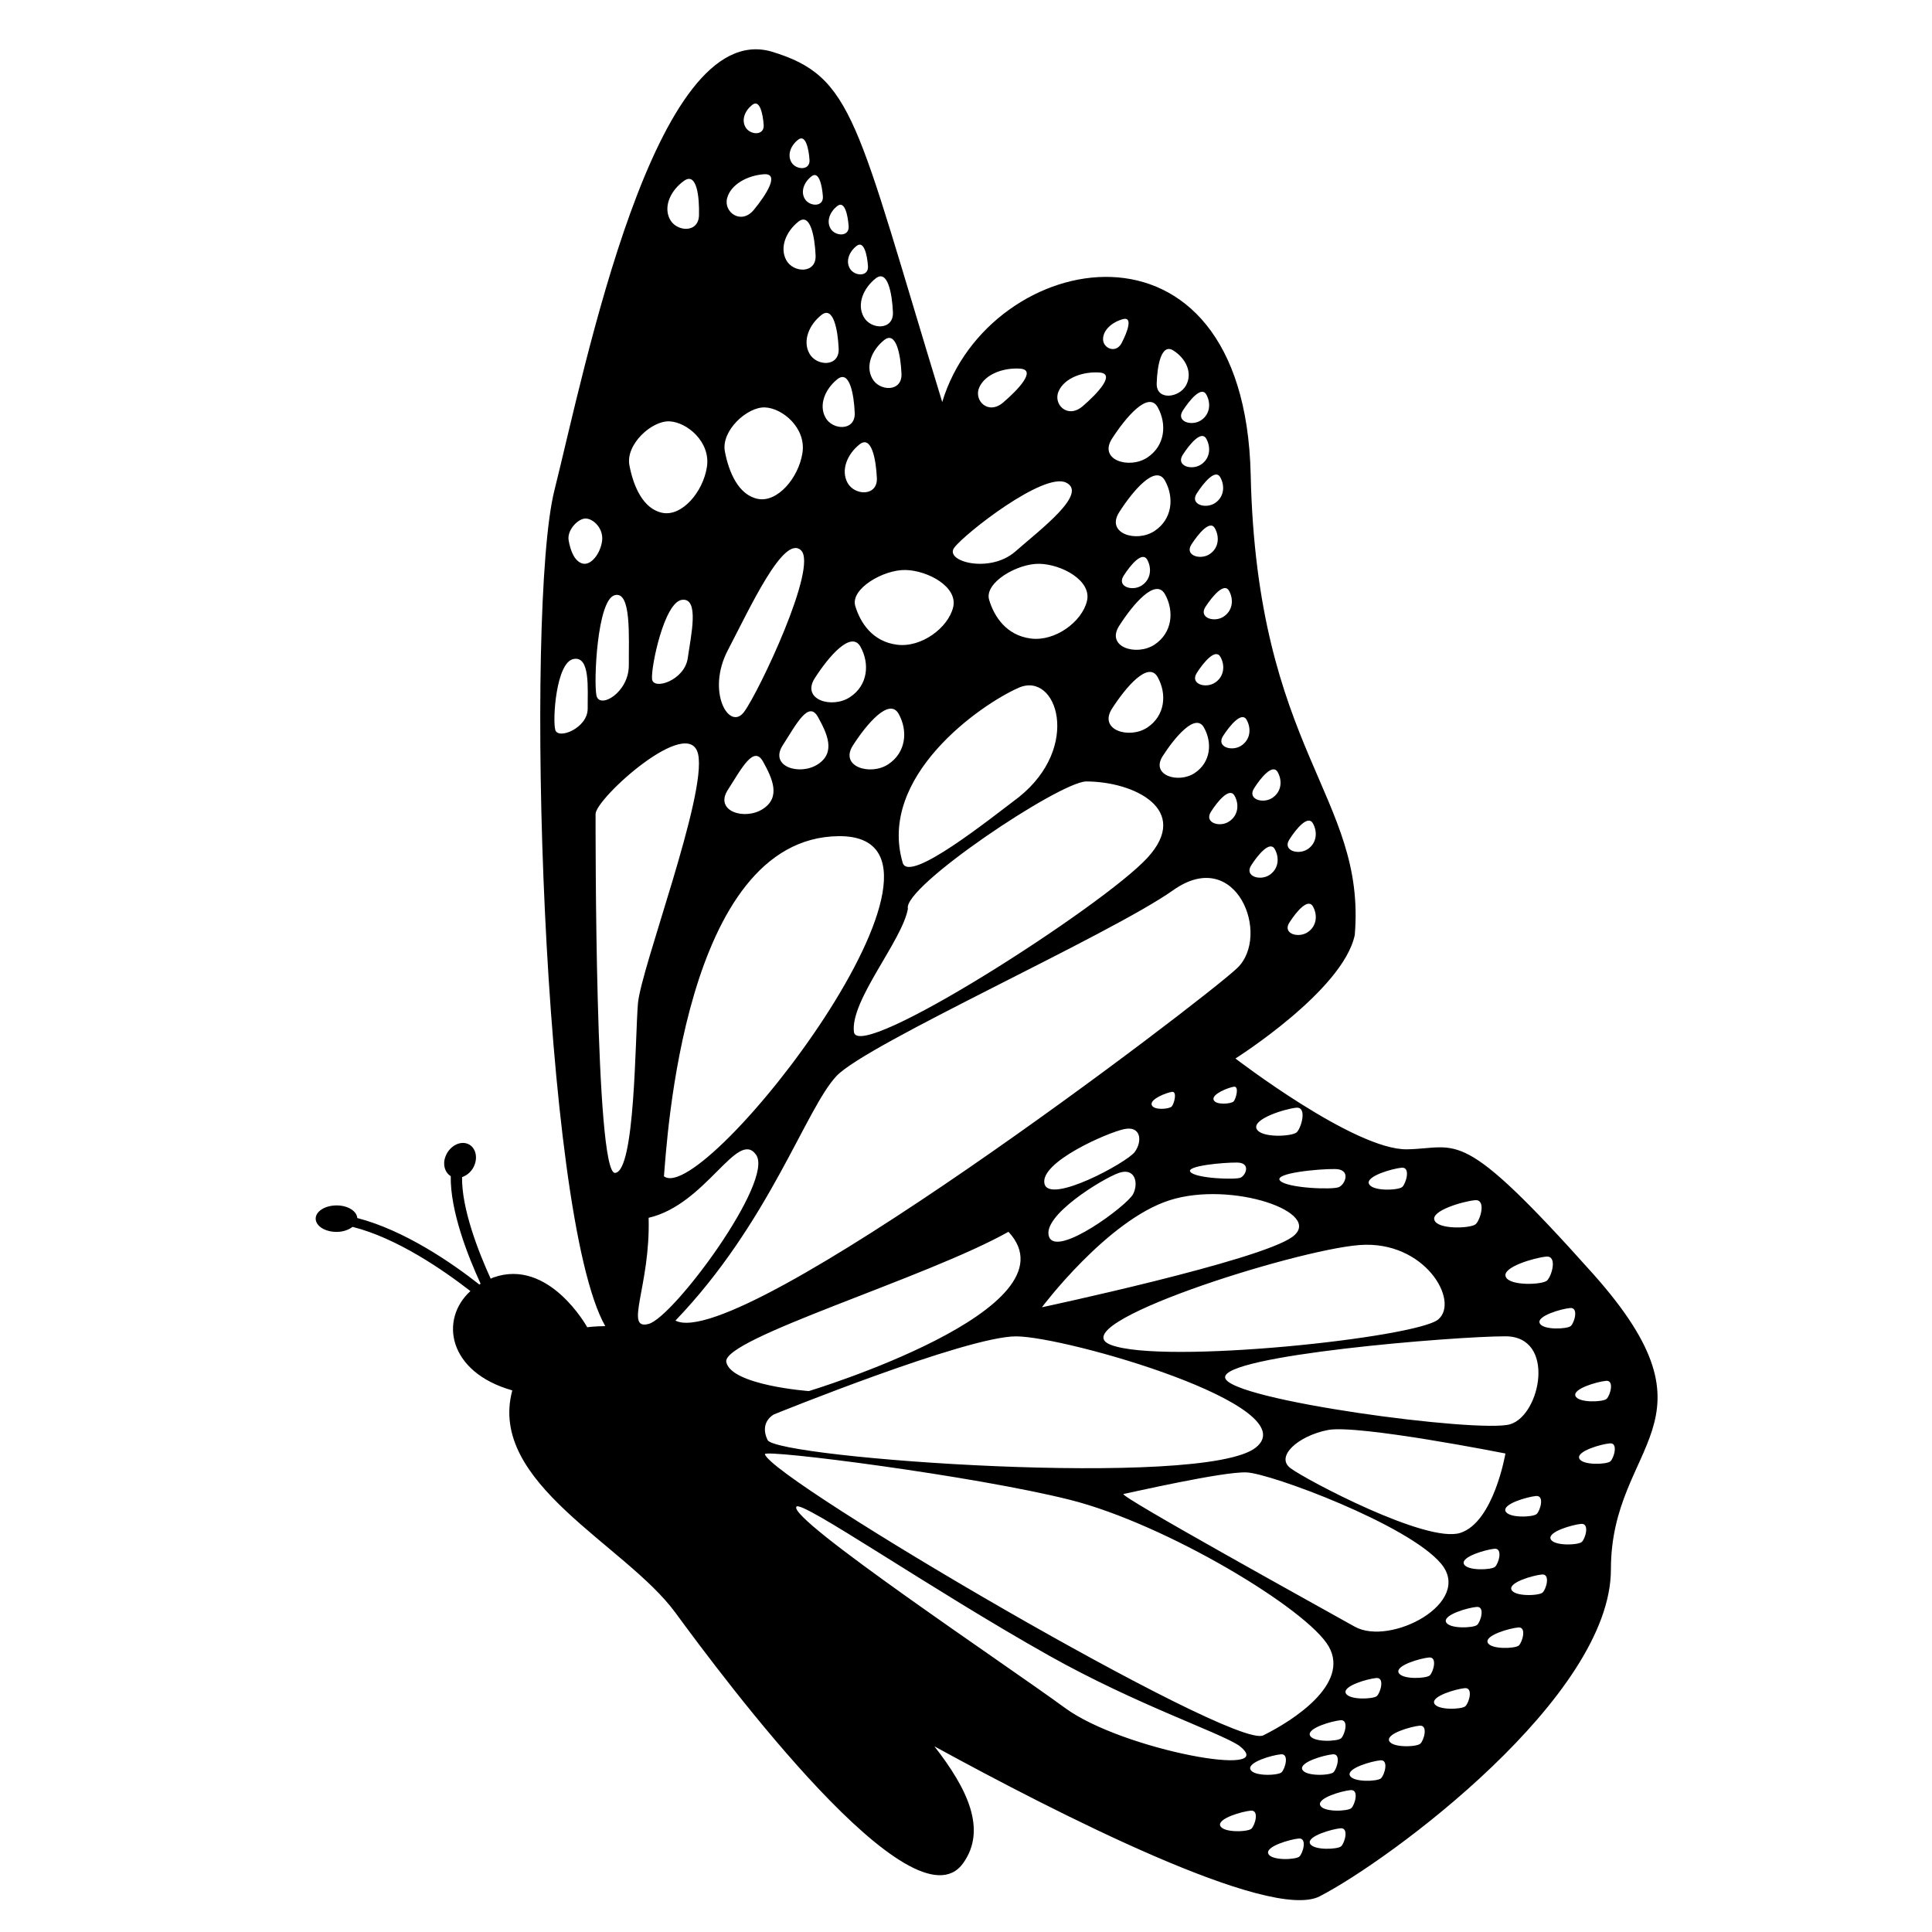<?xml version="1.0" encoding="UTF-8" standalone="no"?>
<!-- Generator: Adobe Illustrator 16.0.0, SVG Export Plug-In . SVG Version: 6.00 Build 0)  -->

<svg
   xmlns:dc="http://purl.org/dc/elements/1.1/"
   xmlns:cc="http://creativecommons.org/ns#"
   xmlns:rdf="http://www.w3.org/1999/02/22-rdf-syntax-ns#"
   xmlns:svg="http://www.w3.org/2000/svg"
   xmlns="http://www.w3.org/2000/svg"
   xmlns:sodipodi="http://sodipodi.sourceforge.net/DTD/sodipodi-0.dtd"
   xmlns:inkscape="http://www.inkscape.org/namespaces/inkscape"
   version="1.1"
   id="Capa_1"
   x="0px"
   y="0px"
   width="16"
   height="16"
   viewBox="0 0 16 16"
   xml:space="preserve"
   inkscape:version="0.91 r13725"
   sodipodi:docname="butterfly-left.svg"><defs
     id="defs39" /><sodipodi:namedview
     pagecolor="#ffffff"
     bordercolor="#666666"
     borderopacity="1"
     objecttolerance="10"
     gridtolerance="10"
     guidetolerance="10"
     inkscape:pageopacity="0"
     inkscape:pageshadow="2"
     inkscape:window-width="1366"
     inkscape:window-height="702"
     id="namedview37"
     showgrid="false"
     inkscape:zoom="7.3752303"
     inkscape:cx="16"
     inkscape:cy="15.9995"
     inkscape:window-x="0"
     inkscape:window-y="29"
     inkscape:window-maximized="1"
     inkscape:current-layer="Capa_1" /><g
     id="g3"
     transform="matrix(0.554,0,0,0.479,-0.693,0.408)"><path
       d="m 25.066,21.173 c -2.002,-2.592 -2.002,-2.169 -2.783,-2.154 -0.781,0.015 -2.564,-1.57 -2.564,-1.57 0,0 1.611,-1.176 1.784,-2.136 0.172,-2.396 -1.464,-3.17 -1.556,-7.96 C 19.852,2.563 16.025,3.452 15.336,6.099 14.045,1.215 14.016,0.469 12.781,0.039 11.034,-0.535 10,5.495 9.539,7.624 9.094,9.677 9.35,20.152 10.299,22.076 c -0.166,0.002 -0.27,0.019 -0.27,0.019 0,0 -0.573,-1.204 -1.405,-0.859 C 8.61,21.241 8.599,21.249 8.586,21.256 8.4,20.784 8.152,20.048 8.158,19.5 8.238,19.468 8.311,19.394 8.346,19.285 8.399,19.121 8.344,18.956 8.224,18.917 8.104,18.878 7.963,18.98 7.91,19.144 7.864,19.285 7.902,19.421 7.989,19.483 7.98,20.083 8.243,20.86 8.435,21.342 8.429,21.346 8.423,21.352 8.417,21.357 8.008,20.984 7.298,20.419 6.592,20.207 6.584,20.086 6.45,19.989 6.283,19.989 c -0.173,0 -0.313,0.102 -0.313,0.229 0,0.127 0.14,0.229 0.312,0.229 0.098,0 0.182,-0.036 0.239,-0.087 0.663,0.192 1.356,0.746 1.762,1.11 -0.467,0.492 -0.333,1.404 0.626,1.717 -0.373,1.605 1.693,2.667 2.438,3.843 0.746,1.176 3.557,5.536 4.302,4.331 0.359,-0.581 0.064,-1.288 -0.43,-2.02 1.813,1.148 5.015,3.038 5.76,2.593 1.058,-0.632 4.354,-3.451 4.353,-5.653 -0.001,-2.202 1.734,-2.515 -0.266,-5.108 z m 0.193,1.849 c 0.129,-0.015 0.062,0.255 0.008,0.312 -0.053,0.056 -0.42,0.073 -0.465,-0.05 -0.045,-0.125 0.326,-0.248 0.457,-0.262 z m -0.527,-0.948 c -0.054,0.055 -0.42,0.074 -0.465,-0.05 -0.046,-0.124 0.325,-0.248 0.456,-0.261 0.13,-0.014 0.064,0.255 0.009,0.311 z m -0.511,3.251 c -0.053,0.056 -0.419,0.074 -0.465,-0.05 -0.045,-0.125 0.325,-0.248 0.457,-0.262 0.131,-0.013 0.062,0.257 0.008,0.312 z m 0.144,-4.451 c 0.172,-0.018 0.082,0.339 0.012,0.414 -0.07,0.074 -0.559,0.098 -0.617,-0.065 -0.061,-0.166 0.431,-0.33 0.605,-0.349 z m -0.611,1.378 c 0.76,0 0.53,1.363 0.071,1.521 -0.459,0.157 -4.203,-0.417 -4.26,-0.805 -0.056,-0.386 3.429,-0.716 4.189,-0.716 z m -0.674,3.399 c -0.502,0.187 -2.31,-0.92 -2.539,-1.12 -0.229,-0.2 0.115,-0.559 0.561,-0.659 0.445,-0.1 2.653,0.406 2.653,0.406 0,0 -0.173,1.187 -0.675,1.373 z m 0.519,0.587 c -0.053,0.055 -0.42,0.073 -0.465,-0.05 -0.045,-0.125 0.326,-0.248 0.457,-0.263 0.13,-0.013 0.063,0.257 0.008,0.313 z m -2.097,1.034 c -0.531,-0.345 -3.554,-2.275 -3.456,-2.294 0.097,-0.02 1.479,-0.389 1.837,-0.373 0.356,0.014 2.423,0.903 2.91,1.578 0.488,0.674 -0.758,1.433 -1.291,1.089 z m 0.331,1.2 c -0.053,0.055 -0.42,0.073 -0.465,-0.051 -0.045,-0.124 0.326,-0.248 0.457,-0.261 0.13,-0.014 0.062,0.255 0.008,0.312 z m -0.534,0.73 c -0.054,0.056 -0.42,0.074 -0.466,-0.05 -0.045,-0.125 0.326,-0.248 0.457,-0.262 0.13,-0.014 0.062,0.256 0.009,0.312 z M 18.214,19.065 c -0.113,0.18 -1.282,0.917 -1.35,0.546 -0.067,-0.371 0.936,-0.878 1.191,-0.941 0.257,-0.063 0.273,0.215 0.159,0.395 z m -0.025,0.729 c -0.086,0.195 -1.133,1.097 -1.255,0.74 -0.122,-0.357 0.796,-1.006 1.04,-1.106 0.244,-0.1 0.301,0.173 0.215,0.366 z m 0.545,0.106 c 0.932,-0.344 2.323,0.219 1.836,0.633 -0.488,0.414 -3.744,1.217 -3.744,1.217 0,0 0.976,-1.505 1.908,-1.85 z m -0.267,-1.65 c -0.026,-0.1 0.218,-0.209 0.302,-0.224 0.085,-0.014 0.034,0.206 -0.002,0.252 -0.035,0.047 -0.275,0.072 -0.3,-0.028 z m -5.742,5.795 c -0.129,-0.314 0.096,-0.443 0.096,-0.443 0,0 2.873,-1.349 3.618,-1.349 0.746,0 4.36,1.205 3.585,1.922 -0.774,0.718 -7.17,0.185 -7.299,-0.13 z M 23.3,19.899 c 0.172,-0.019 0.082,0.339 0.011,0.414 -0.069,0.074 -0.558,0.098 -0.616,-0.066 -0.062,-0.166 0.431,-0.33 0.605,-0.348 z m -1.097,-0.562 c 0.14,-0.015 0.066,0.273 0.01,0.333 -0.059,0.06 -0.449,0.079 -0.498,-0.054 -0.049,-0.132 0.348,-0.263 0.488,-0.279 z m 0.547,2.624 c -0.325,0.315 -4.104,0.784 -4.891,0.44 -0.787,-0.344 2.739,-1.641 3.715,-1.727 0.976,-0.086 1.502,0.972 1.176,1.287 z m -1.483,-2.289 c -0.093,0.05 -0.779,0.019 -0.881,-0.111 -0.102,-0.131 0.58,-0.205 0.822,-0.201 0.245,0.003 0.153,0.264 0.059,0.312 z M 20.627,18.3 c 0.169,-0.02 0.077,0.348 0.009,0.424 -0.07,0.076 -0.544,0.104 -0.602,-0.063 -0.058,-0.169 0.424,-0.341 0.593,-0.361 z m -0.831,1.209 c -0.079,0.04 -0.662,0.014 -0.748,-0.096 -0.087,-0.107 0.492,-0.168 0.697,-0.165 0.208,0.003 0.13,0.221 0.051,0.261 z M 19.693,18.19 c -0.037,0.046 -0.274,0.069 -0.301,-0.029 -0.025,-0.099 0.219,-0.209 0.303,-0.224 0.084,-0.015 0.033,0.207 -0.002,0.253 z m 0.832,-4.527 c 0.104,-0.19 0.279,-0.43 0.352,-0.28 0.072,0.149 0.059,0.343 -0.08,0.448 -0.139,0.105 -0.378,0.022 -0.272,-0.168 z m 0,1.437 c 0.104,-0.19 0.279,-0.43 0.352,-0.281 0.073,0.149 0.059,0.343 -0.08,0.448 -0.139,0.106 -0.378,0.023 -0.272,-0.167 z m -0.527,-2.323 c 0.104,-0.19 0.279,-0.43 0.352,-0.281 0.073,0.149 0.059,0.343 -0.081,0.448 -0.139,0.106 -0.377,0.023 -0.271,-0.167 z m -0.043,1.332 c 0.105,-0.19 0.281,-0.43 0.352,-0.28 0.072,0.149 0.059,0.343 -0.081,0.448 -0.139,0.105 -0.377,0.022 -0.271,-0.168 z m -0.069,-2.516 c 0.072,0.149 0.059,0.343 -0.081,0.448 -0.14,0.105 -0.376,0.022 -0.271,-0.168 0.105,-0.188 0.28,-0.429 0.352,-0.28 z M 13.43,10.875 c 0.204,-0.369 0.544,-0.835 0.684,-0.545 0.14,0.291 0.112,0.667 -0.157,0.871 -0.269,0.206 -0.731,0.045 -0.527,-0.326 z m 0.048,1.486 c -0.269,0.204 -0.731,0.043 -0.527,-0.326 0.205,-0.369 0.387,-0.782 0.527,-0.491 0.139,0.289 0.269,0.613 0,0.817 z m 0.113,-5.993 c -0.106,-0.221 -0.003,-0.497 0.178,-0.664 0.181,-0.167 0.247,0.261 0.259,0.582 0.012,0.32 -0.332,0.303 -0.437,0.082 z m 0.508,0.464 c 0.181,-0.167 0.247,0.261 0.26,0.582 0.011,0.321 -0.333,0.305 -0.438,0.083 -0.105,-0.223 -0.003,-0.498 0.178,-0.665 z m -0.098,5.204 c 0.205,-0.369 0.544,-0.835 0.684,-0.545 0.14,0.291 0.112,0.667 -0.157,0.872 -0.268,0.202 -0.731,0.041 -0.527,-0.327 z m 2.478,-0.997 c 0.57,-0.291 0.946,1.022 0,1.893 -0.429,0.375 -1.625,1.484 -1.732,1.14 -0.387,-1.495 1.161,-2.743 1.732,-3.033 z M 16.79,8.896 c 0.333,0.009 0.786,0.292 0.709,0.646 -0.074,0.354 -0.473,0.7 -0.838,0.646 -0.365,-0.054 -0.548,-0.376 -0.624,-0.67 -0.075,-0.294 0.42,-0.63 0.753,-0.622 z m -1.967,5.964 c -0.086,-0.373 2.258,-2.188 2.663,-2.201 0.717,0 1.578,0.487 0.918,1.319 -0.658,0.832 -4.331,3.557 -4.388,3.012 -0.057,-0.545 0.72,-1.573 0.807,-2.13 z m 3.159,-6.857 c 0.204,-0.369 0.543,-0.836 0.684,-0.545 0.14,0.291 0.111,0.667 -0.157,0.871 -0.269,0.206 -0.732,0.044 -0.527,-0.326 z m 0.336,1.268 c -0.138,0.105 -0.375,0.022 -0.271,-0.167 0.104,-0.19 0.28,-0.43 0.353,-0.28 0.071,0.148 0.057,0.342 -0.082,0.447 z m -0.336,0.696 c 0.204,-0.369 0.543,-0.835 0.684,-0.545 0.14,0.291 0.111,0.667 -0.157,0.872 -0.269,0.204 -0.732,0.042 -0.527,-0.327 z m 0.575,0.889 c 0.14,0.291 0.112,0.667 -0.157,0.872 -0.269,0.204 -0.73,0.043 -0.527,-0.326 0.205,-0.369 0.544,-0.836 0.684,-0.546 z m 0.075,1.364 c 0.186,-0.333 0.492,-0.754 0.617,-0.492 0.127,0.262 0.102,0.602 -0.141,0.787 -0.243,0.185 -0.661,0.038 -0.476,-0.295 z m 0.299,-5.207 c 0.105,-0.19 0.28,-0.43 0.352,-0.28 0.072,0.15 0.059,0.343 -0.08,0.448 -0.14,0.105 -0.377,0.022 -0.272,-0.168 z m 0.481,1.269 c 0.072,0.149 0.059,0.343 -0.08,0.448 -0.139,0.105 -0.377,0.022 -0.271,-0.168 0.106,-0.19 0.28,-0.431 0.351,-0.28 z m -0.271,2.502 c 0.104,-0.19 0.28,-0.429 0.353,-0.28 0.073,0.149 0.058,0.343 -0.082,0.448 -0.139,0.105 -0.375,0.022 -0.271,-0.168 z m 0.211,2.401 c 0.104,-0.19 0.28,-0.43 0.353,-0.281 0.073,0.149 0.058,0.343 -0.082,0.448 -0.137,0.106 -0.375,0.023 -0.271,-0.167 z M 19.623,9.362 C 19.695,9.511 19.681,9.705 19.541,9.81 19.404,9.915 19.166,9.832 19.27,9.642 19.376,9.454 19.551,9.213 19.623,9.362 Z M 19.492,7.399 c 0.072,0.149 0.059,0.343 -0.08,0.448 C 19.273,7.952 19.035,7.87 19.14,7.681 19.246,7.49 19.42,7.25 19.492,7.399 Z M 19.283,5.968 c 0.072,0.149 0.059,0.343 -0.08,0.448 -0.14,0.105 -0.377,0.022 -0.271,-0.168 0.105,-0.188 0.279,-0.429 0.351,-0.28 z M 18.792,5.209 c 0.185,0.136 0.291,0.383 0.189,0.601 -0.102,0.218 -0.445,0.27 -0.439,-0.031 0.007,-0.3 0.067,-0.706 0.25,-0.57 z m -0.235,0.98 c 0.14,0.29 0.112,0.667 -0.157,0.871 -0.269,0.204 -0.73,0.043 -0.527,-0.326 0.205,-0.368 0.544,-0.836 0.684,-0.545 z m -0.52,-1.523 c 0.154,-0.049 0.067,0.221 -0.019,0.413 -0.087,0.192 -0.282,0.089 -0.278,-0.07 0.002,-0.16 0.142,-0.295 0.297,-0.343 z M 17.078,5.907 C 17.17,5.678 17.443,5.569 17.687,5.589 17.933,5.609 17.662,5.947 17.434,6.173 17.205,6.397 16.986,6.132 17.078,5.907 Z M 15.892,5.84 C 15.984,5.612 16.257,5.502 16.502,5.522 16.748,5.543 16.477,5.88 16.248,6.106 16.02,6.333 15.799,6.066 15.892,5.84 Z m -0.376,2.777 c 0.153,-0.239 1.336,-1.313 1.671,-1.125 0.334,0.187 -0.377,0.805 -0.76,1.193 -0.382,0.385 -1.065,0.17 -0.911,-0.068 z m -0.017,1.032 c -0.076,0.354 -0.474,0.7 -0.839,0.646 -0.365,-0.054 -0.548,-0.376 -0.624,-0.67 -0.076,-0.294 0.419,-0.631 0.753,-0.622 0.334,0.01 0.785,0.292 0.71,0.646 z M 14.29,5.692 C 14.184,5.471 14.287,5.195 14.468,5.028 14.648,4.861 14.715,5.289 14.727,5.61 14.739,5.932 14.395,5.916 14.29,5.692 Z M 14.599,4.545 C 14.611,4.866 14.266,4.85 14.162,4.627 14.056,4.406 14.158,4.13 14.34,3.963 14.52,3.796 14.587,4.225 14.599,4.545 Z M 14.226,3.749 c 0.012,0.191 -0.202,0.176 -0.27,0.043 -0.068,-0.133 -0.008,-0.296 0.101,-0.393 0.11,-0.098 0.157,0.159 0.169,0.35 z m -0.457,-1.04 c 0.109,-0.097 0.156,0.158 0.168,0.349 0.012,0.191 -0.202,0.176 -0.27,0.043 C 13.6,2.968 13.659,2.807 13.769,2.709 Z m 0.019,2.468 C 13.8,5.499 13.455,5.482 13.35,5.26 13.245,5.039 13.347,4.762 13.529,4.595 c 0.18,-0.167 0.247,0.261 0.259,0.582 z M 13.552,2.544 C 13.564,2.734 13.35,2.72 13.282,2.587 13.214,2.455 13.274,2.292 13.384,2.195 13.493,2.099 13.54,2.354 13.552,2.544 Z M 13.184,1.562 c 0.109,-0.097 0.157,0.159 0.168,0.35 0.012,0.19 -0.202,0.176 -0.27,0.043 C 13.015,1.821 13.074,1.66 13.184,1.562 Z m 0,1.42 C 13.365,2.815 13.431,3.243 13.443,3.564 13.455,3.885 13.11,3.869 13.005,3.647 12.901,3.425 13.003,3.149 13.184,2.982 Z M 12.499,0.959 c 0.109,-0.097 0.156,0.158 0.168,0.349 0.012,0.191 -0.202,0.176 -0.27,0.043 C 12.329,1.219 12.388,1.057 12.499,0.959 Z M 12.12,2.577 C 12.173,2.337 12.423,2.182 12.669,2.161 12.914,2.14 12.704,2.518 12.517,2.78 12.328,3.04 12.066,2.815 12.12,2.577 Z m 0.564,3.615 c 0.265,0.011 0.622,0.358 0.562,0.791 -0.06,0.434 -0.375,0.856 -0.665,0.791 -0.29,-0.066 -0.435,-0.46 -0.494,-0.82 -0.059,-0.36 0.333,-0.772 0.597,-0.762 z m -0.552,4.196 c 0.329,-0.726 0.835,-2.008 1.093,-1.725 0.258,0.282 -0.629,2.445 -0.85,2.792 -0.219,0.346 -0.572,-0.343 -0.243,-1.067 z m 0.525,2.745 c -0.269,0.205 -0.731,0.043 -0.527,-0.326 0.205,-0.369 0.387,-0.782 0.527,-0.492 0.14,0.291 0.269,0.615 0,0.818 z m 1.129,0.472 c 2.323,-0.028 -2.008,6.425 -2.61,5.88 0.044,-0.566 0.287,-5.851 2.61,-5.88 z M 11.477,2.274 C 11.667,2.118 11.707,2.549 11.7,2.871 11.692,3.192 11.35,3.155 11.259,2.926 11.167,2.7 11.286,2.431 11.477,2.274 Z M 11.256,6.433 C 11.52,6.444 11.878,6.791 11.818,7.224 11.759,7.658 11.444,8.081 11.154,8.015 10.864,7.949 10.719,7.555 10.66,7.194 10.6,6.833 10.992,6.421 11.256,6.433 Z m 0.276,4.093 c -0.046,0.386 -0.517,0.564 -0.534,0.362 -0.018,-0.202 0.181,-1.328 0.447,-1.369 0.266,-0.041 0.134,0.621 0.087,1.007 z M 10.436,9.44 c 0.258,-0.091 0.212,0.732 0.215,1.209 0.002,0.477 -0.441,0.767 -0.484,0.523 -0.043,-0.241 0.011,-1.64 0.269,-1.732 z m -0.4,1.959 c 0.002,0.337 -0.441,0.542 -0.484,0.37 -0.043,-0.172 0.011,-1.162 0.269,-1.226 0.258,-0.064 0.212,0.519 0.215,0.856 z M 9.965,8.893 C 9.84,8.86 9.777,8.667 9.751,8.488 9.726,8.31 9.895,8.108 10.009,8.113 c 0.114,0.005 0.268,0.176 0.242,0.39 -0.025,0.213 -0.161,0.421 -0.286,0.39 z m 0.48,10.534 c -0.301,0.021 -0.291,-5.936 -0.291,-6.205 0,-0.269 1.399,-1.732 1.533,-1.033 0.134,0.699 -0.857,3.706 -0.9,4.312 -0.043,0.608 -0.041,2.905 -0.342,2.926 z m 0.502,2.611 c -0.373,0.115 0.029,-0.659 0,-1.835 0.861,-0.229 1.328,-1.542 1.606,-1.09 0.278,0.45 -1.233,2.81 -1.606,2.925 z m 0.401,-0.058 c 1.405,-1.692 1.95,-3.671 2.409,-4.23 0.459,-0.559 4.087,-2.438 5.033,-3.212 0.947,-0.774 1.464,0.789 0.955,1.348 -0.505,0.558 -7.45,6.669 -8.397,6.094 z m 0.76,0.717 c -0.071,-0.402 2.983,-1.449 4.218,-2.252 1.074,1.334 -2.984,2.754 -2.984,2.754 0,0 -1.162,-0.099 -1.234,-0.502 z m 0.577,1.592 c 0.011,-0.086 3.124,0.373 4.557,0.789 1.435,0.416 3.558,1.894 3.873,2.539 0.315,0.645 -0.528,1.276 -0.981,1.535 -0.454,0.257 -7.366,-4.433 -7.449,-4.863 z m 0.471,0.909 c 0.074,-0.124 2.008,1.426 3.779,2.576 1.301,0.844 2.512,1.312 2.832,1.549 0.669,0.589 -1.734,0.086 -2.596,-0.646 -0.861,-0.731 -4.145,-3.264 -4.015,-3.479 z m 6.801,5.568 c -0.053,0.056 -0.418,0.073 -0.465,-0.051 -0.045,-0.125 0.326,-0.249 0.457,-0.262 0.131,-0.013 0.063,0.255 0.008,0.313 z M 19.943,29.74 c -0.046,-0.124 0.325,-0.248 0.455,-0.261 0.131,-0.015 0.063,0.255 0.01,0.312 -0.054,0.056 -0.42,0.073 -0.465,-0.051 z m 0.732,1.507 c -0.055,0.056 -0.42,0.074 -0.465,-0.05 -0.045,-0.125 0.326,-0.248 0.455,-0.262 0.131,-0.014 0.063,0.255 0.01,0.312 z m 0.043,-1.507 c -0.046,-0.124 0.326,-0.248 0.456,-0.261 0.13,-0.015 0.063,0.255 0.009,0.312 -0.053,0.056 -0.421,0.073 -0.465,-0.051 z m 0.581,1.33 c -0.054,0.055 -0.42,0.073 -0.466,-0.05 -0.045,-0.125 0.326,-0.248 0.457,-0.262 0.13,-0.014 0.062,0.256 0.009,0.312 z m 0.152,-0.66 c -0.055,0.056 -0.42,0.074 -0.465,-0.05 -0.047,-0.125 0.325,-0.249 0.455,-0.262 0.131,-0.013 0.063,0.256 0.01,0.312 z m 0.443,-0.515 c -0.053,0.055 -0.42,0.072 -0.465,-0.051 -0.045,-0.125 0.326,-0.247 0.457,-0.261 0.129,-0.015 0.063,0.254 0.008,0.312 z m 0.588,-0.599 c -0.053,0.057 -0.42,0.074 -0.465,-0.05 -0.045,-0.125 0.326,-0.248 0.457,-0.262 0.129,-0.012 0.063,0.256 0.008,0.312 z m 0.141,-1.18 c -0.055,0.055 -0.42,0.074 -0.465,-0.05 -0.047,-0.124 0.326,-0.248 0.455,-0.261 0.131,-0.014 0.063,0.256 0.01,0.311 z m 0.533,0.532 c -0.053,0.056 -0.42,0.074 -0.465,-0.05 -0.045,-0.125 0.326,-0.248 0.457,-0.263 0.131,-0.012 0.062,0.257 0.008,0.313 z m 0.176,-1.406 c -0.053,0.055 -0.42,0.073 -0.465,-0.05 -0.045,-0.125 0.326,-0.248 0.457,-0.261 0.131,-0.015 0.062,0.255 0.008,0.311 z m 0.623,0.356 c -0.053,0.055 -0.42,0.072 -0.465,-0.051 -0.045,-0.125 0.326,-0.248 0.457,-0.261 0.129,-0.015 0.062,0.254 0.008,0.312 z m 0.355,-0.915 c -0.054,0.056 -0.42,0.073 -0.465,-0.051 -0.046,-0.125 0.325,-0.248 0.456,-0.262 0.13,-0.013 0.064,0.256 0.009,0.313 z m 0.586,-0.875 c -0.054,0.056 -0.42,0.073 -0.465,-0.051 -0.046,-0.125 0.325,-0.248 0.456,-0.262 0.13,-0.013 0.064,0.256 0.009,0.313 z m 0.428,-1.394 c -0.053,0.055 -0.42,0.073 -0.465,-0.05 -0.045,-0.125 0.326,-0.248 0.457,-0.261 0.129,-0.015 0.062,0.254 0.008,0.311 z"
       id="path5"
       inkscape:connector-curvature="0" /></g><g
     id="g7"
     transform="translate(0,-15.999)" /><g
     id="g9"
     transform="translate(0,-15.999)" /><g
     id="g11"
     transform="translate(0,-15.999)" /><g
     id="g13"
     transform="translate(0,-15.999)" /><g
     id="g15"
     transform="translate(0,-15.999)" /><g
     id="g17"
     transform="translate(0,-15.999)" /><g
     id="g19"
     transform="translate(0,-15.999)" /><g
     id="g21"
     transform="translate(0,-15.999)" /><g
     id="g23"
     transform="translate(0,-15.999)" /><g
     id="g25"
     transform="translate(0,-15.999)" /><g
     id="g27"
     transform="translate(0,-15.999)" /><g
     id="g29"
     transform="translate(0,-15.999)" /><g
     id="g31"
     transform="translate(0,-15.999)" /><g
     id="g33"
     transform="translate(0,-15.999)" /><g
     id="g35"
     transform="translate(0,-15.999)" /></svg>